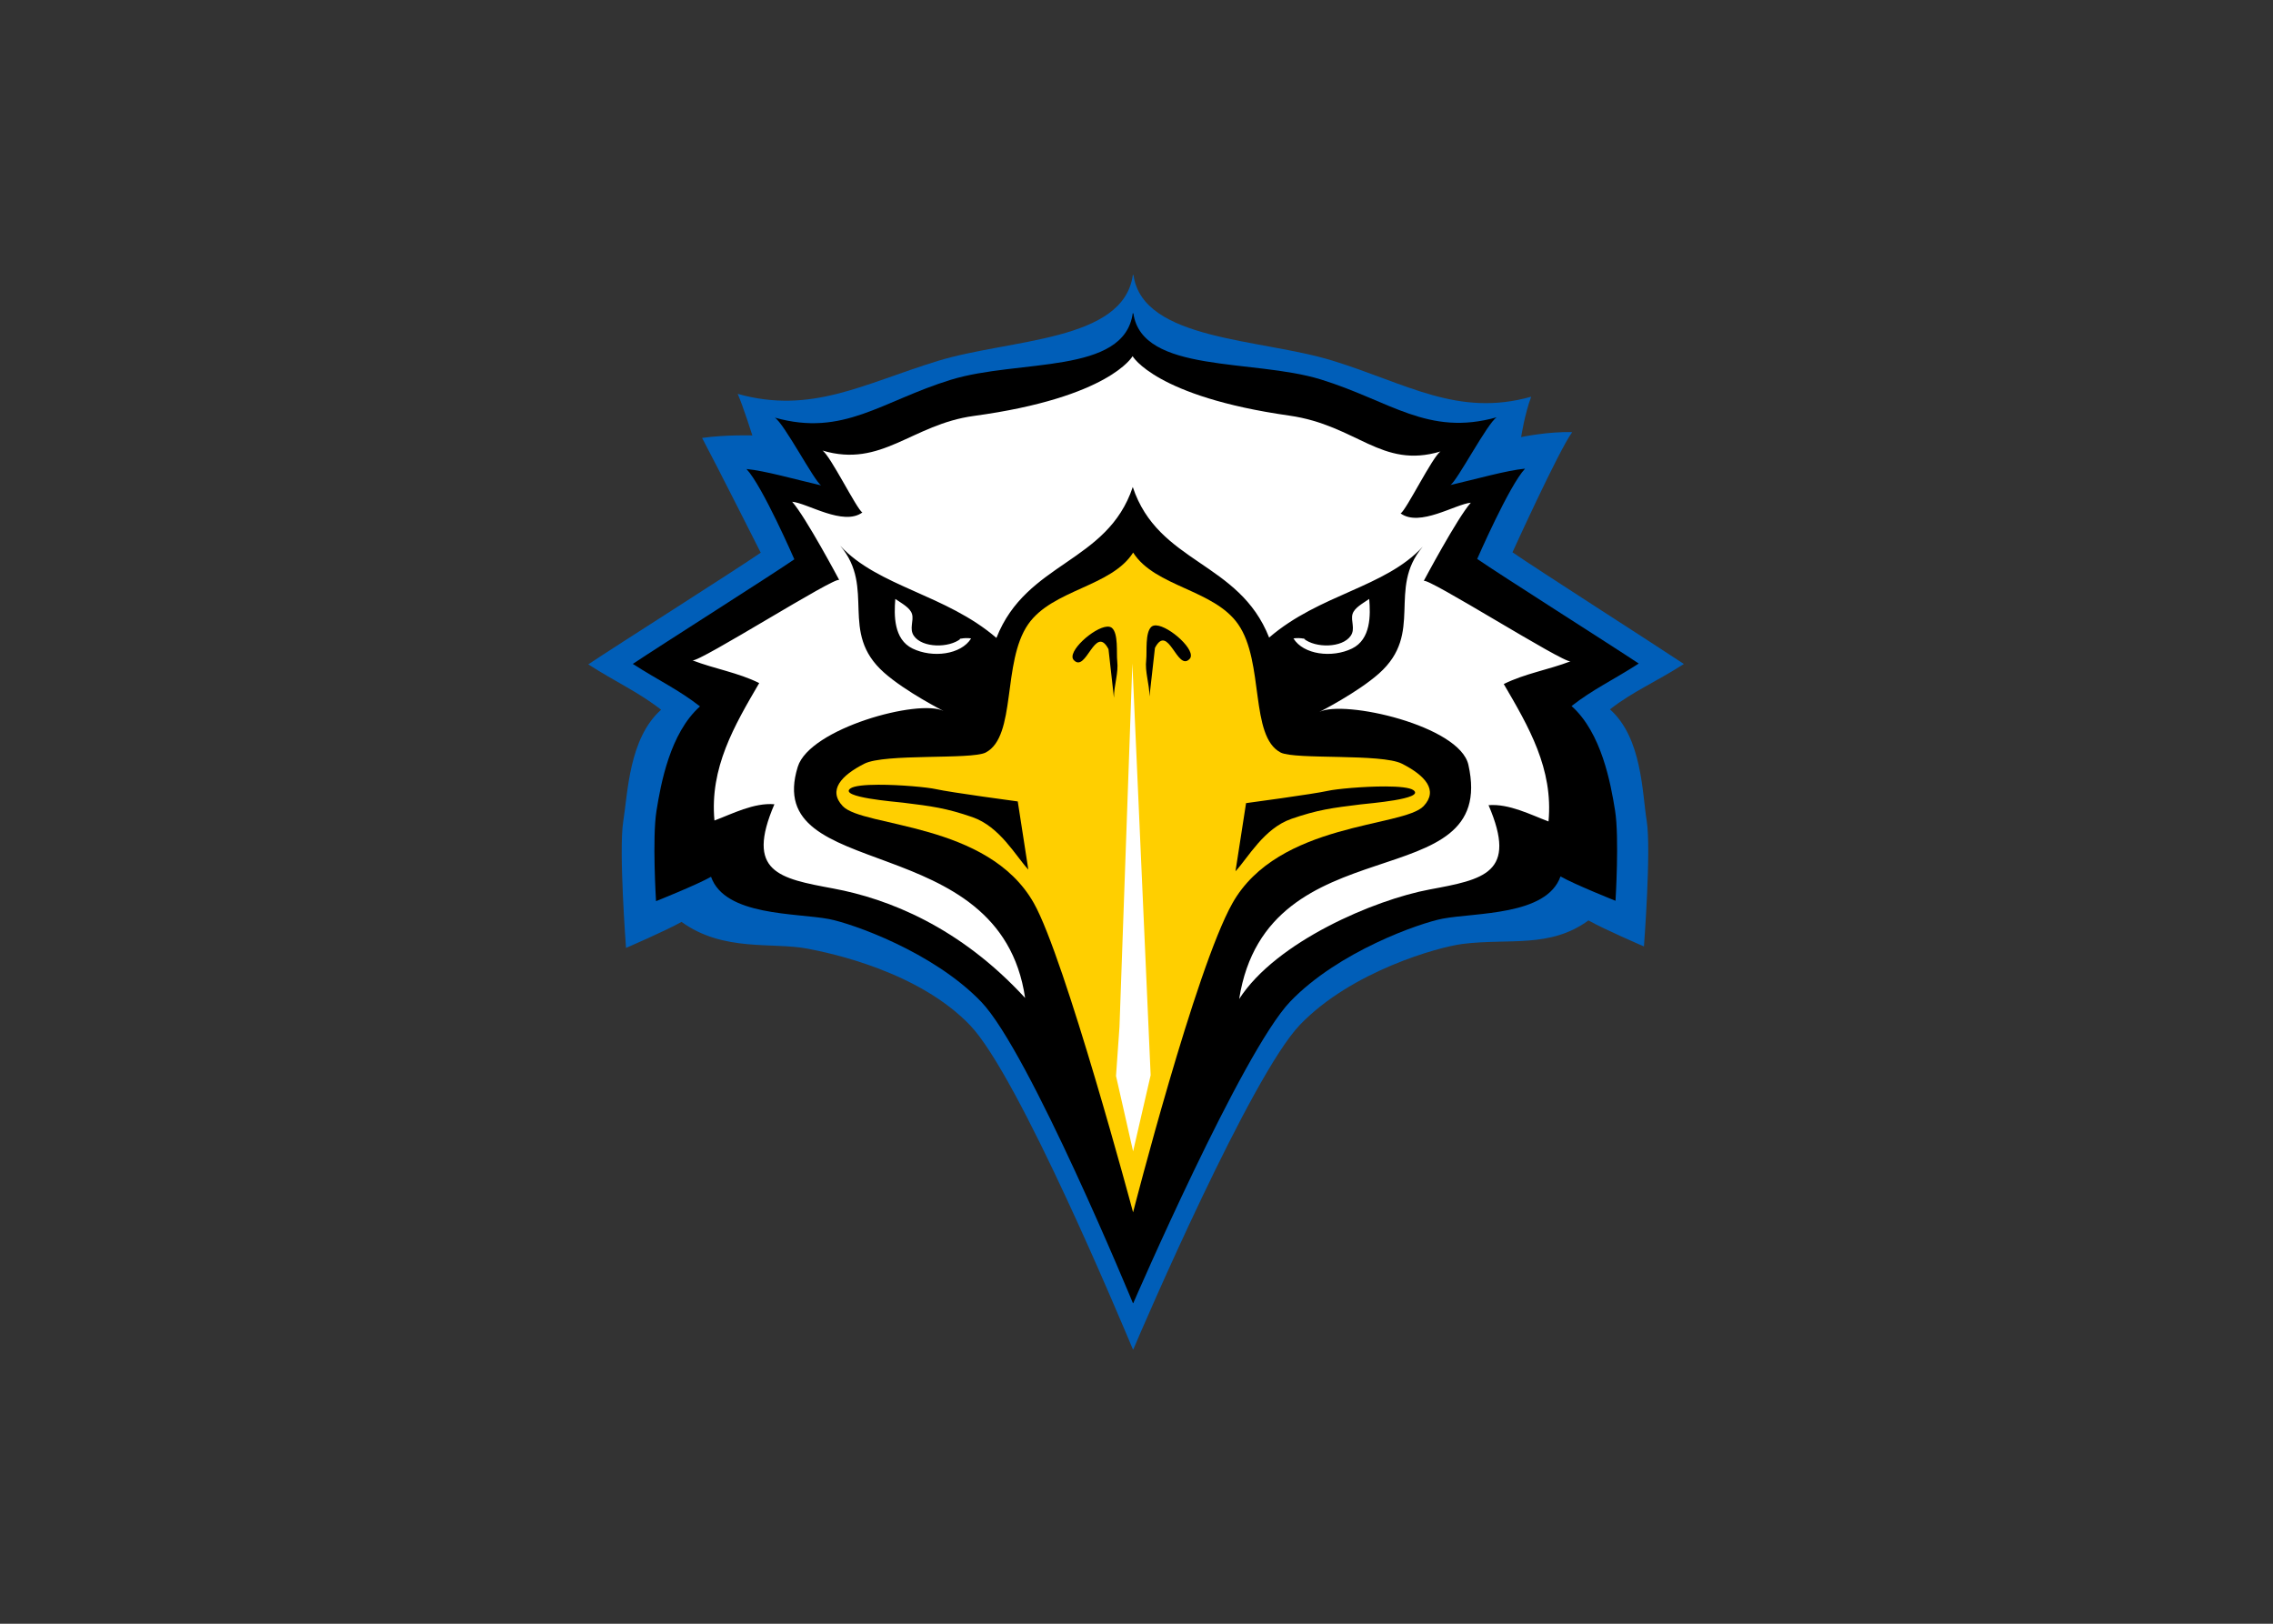 <svg clip-rule="evenodd" fill-rule="evenodd" stroke-linejoin="round" stroke-miterlimit="1.414" viewBox="0 0 560 400" xmlns="http://www.w3.org/2000/svg"><rect x="0" y="0" width="560" height="400" fill="#333333" stroke="none"/><g fill-rule="nonzero" transform="matrix(1.194 0 0 -1.194 -85.465 424.091)"><path d="m403.776 208.831c4.759 3.713 9.465 5.643 15.25 9.361-5.871 3.921-30.688 19.792-35.362 23.043.007.013 9.59 21.089 12.323 24.787-4.962.167-10.536-1.021-10.536-1.021s.743 4.83 2.074 8.332c-15.181-4.275-25.734 2.748-41.012 7.447-14.88 4.581-39.093 4.108-41.042 17.599l-.137.115c-1.873-13.864-25.345-13.189-40.303-17.795-15.28-4.697-26.055-11.052-41.235-6.777 1.139-2.605 3.022-8.575 3.022-8.575s-5.524.173-10.369-.519c2.615-4.881 12.093-23.659 12.099-23.672-4.675-3.252-29.715-19.122-35.586-23.043 5.785-3.719 10.268-5.648 15.028-9.362-6.625-5.896-6.858-17.083-7.812-23.037-.953-5.952.574-26.101.574-26.101s8.395 3.617 11.451 5.369c8.645-6.249 18.724-4.146 25.962-5.517 4.984-.945 22.939-4.744 33.549-15.777 10.117-10.522 31.541-61.983 33.558-66.742l.149-.188c1.998 4.756 24.291 56.487 34.408 67.009 10.609 11.034 28.515 16.033 33.55 16.669 9.471 1.196 18.017-.96 25.962 4.849 3.055-1.753 11.449-5.369 11.449-5.369s1.527 19.925.573 25.879c-.952 5.954-.963 17.14-7.587 23.036" fill="#005eb8"/><path d="m305.317 290.59c-1.737-12.773-23.531-9.447-37.542-13.762-14.311-4.4-22.108-11.813-36.326-7.809 1.881-1.101 8.184-13.176 9.567-13.982-5.142 1.186-11.685 3.048-15.405 3.378 3.278-3.469 9.866-18.612 9.872-18.625-4.379-3.045-27.832-17.91-33.331-21.583 5.418-3.482 9.408-5.29 13.866-8.768-6.204-5.521-8.092-15.999-8.985-21.576-.893-5.576-.089-18.604-.089-18.604s8.488 3.388 11.351 5.029c2.853-8.126 17.538-7.431 24.317-8.716 4.669-.884 21.485-6.737 31.422-17.073 9.938-10.335 31.329-62.216 31.329-62.216l.07.075s22.462 51.881 32.399 62.216c9.938 10.335 26.754 16.188 31.424 17.073 6.778 1.284 21.464.59 24.316 8.716 2.863-1.642 11.35-5.029 11.35-5.029s.805 13.028-.089 18.604c-.893 5.577-2.781 16.054-8.984 21.576 4.458 3.478 8.447 5.285 13.865 8.769-5.498 3.671-28.951 18.537-33.33 21.582.007.012 6.594 15.156 9.873 18.625-3.72-.33-10.263-2.193-15.406-3.379 1.383.806 7.687 12.882 9.568 13.983-14.219-4.005-22.016 3.408-36.327 7.808-13.939 4.293-36.812 1.184-38.648 13.589"/><path d="m360.877 197.611c-4.246 2.158-21.972.801-25.03 2.304-6.439 3.336-3.357 18.671-8.783 26.469-4.993 7.188-17.168 7.711-21.671 14.795-4.499-7.084-16.673-7.607-21.664-14.795-5.423-7.798-2.344-23.133-8.779-26.469-3.066-1.503-20.793-.146-25.038-2.304-4.748-2.42-7.529-5.454-4.455-8.73 4.157-4.435 29.997-3.258 39.456-20.049 6.418-11.388 20.467-63.773 20.467-63.773s12.883 50.258 20.498 63.773c9.46 16.791 35.294 15.614 39.459 20.049 3.075 3.276.295 6.31-4.46 8.73" fill="#ffcf00"/><g transform="matrix(.8 0 0 -.8 192.968 298.497)"><path d="m146.489 90.434c-.493-.027-.912.073-1.221.33-1.71 1.429-1.14 6.581-1.365 8.504-.386 3.233.838 6.152.838 9.505l1.412-12.538c3.466-6.619 5.755 6.325 8.967 2.816 1.873-2.056-5.184-8.431-8.631-8.617zm-12.656.314c-3.449.186-10.51 6.56-8.631 8.607 3.214 3.518 5.501-9.423 8.967-2.808l1.41 12.541c0-3.354 1.221-6.276.846-9.506-.23-1.93.342-7.081-1.371-8.504-.309-.257-.729-.356-1.221-.33zm-59.041 40.774c-3.395.01-6.266.271-7.209.974-3.047 2.272 11.596 3.406 13.594 3.651 7.368.904 11.132 1.394 17.871 3.722 7.135 2.465 11.205 10.057 14.447 13.539l-2.725-17.58s-17.397-2.33-21.114-3.172c-2.086-.475-9.204-1.152-14.863-1.134zm130.839.441c-5.66-.017-12.782.658-14.865 1.131-3.72.843-21.112 3.172-21.112 3.172l-2.727 17.58c3.245-3.486 7.314-11.069 14.453-13.535 6.74-2.333 10.502-2.817 17.869-3.721 1.996-.25 16.642-1.384 13.59-3.654-.942-.702-3.812-.962-7.207-.973z"/><path d="m140.389 20.996s-5.91 10.655-40.945 15.412c-16.038 2.178-23.764 13.501-39.049 8.926 2.022 1.257 8.799 15.059 10.285 15.979-4.915 3.562-14.098-2.394-18.097-2.772 3.522 3.968 12.143 20.183 12.149 20.195-.636-1.272-36.218 21.343-37.878 20.705 5.76 2.214 11.763 3.146 17.23 5.863-6.405 10.955-12.812 21.867-11.543 35.445 4.553-1.704 10.177-4.643 15.463-4.195-7.552 17.553 1.228 19.13 15.218 21.735 14.064 2.62 32.55 9.836 49.443 28.221-6.459-44.223-68.073-29.317-58.632-59.626 3.085-9.908 31.237-17.59 37.599-14.379-.059-.033-9.808-4.975-15.369-9.92-11.744-10.439-1.985-21.69-11.281-32.695 9.765 10.57 27.269 12.545 40.285 23.768 7.76-19.711 28.588-19.218 35.168-38.922 6.574 19.802 27.413 19.113 35.171 38.83 13.015-11.221 29.856-12.863 39.615-23.43-9.294 11.002.465 22.254-11.279 32.695-5.564 4.941-15.312 9.883-15.371 9.914 6.363-3.206 36.153 3.528 38.426 13.623 7.879 34.972-51.879 14.431-59.12 60.411 9.564-14.862 35.041-25.624 49.104-28.241 13.991-2.612 22.771-4.184 15.219-21.746 5.29-.438 10.911 2.492 15.465 4.197 1.27-13.579-5.136-24.482-11.541-35.438 5.465-2.717 11.47-3.656 17.232-5.865-1.661.636-37.243-21.975-37.883-20.709.011-.008 8.629-16.222 12.15-20.192-3.995.377-13.181 6.331-18.096 2.767 1.485-.914 8.258-14.712 10.285-15.979-15.288 4.581-21.479-6.759-39.047-9.257-34.443-4.897-40.378-15.32-40.378-15.32zm-61.201 62.611c-.347 4.182-.437 10.422 4.446 12.791 5.152 2.502 12.54 1.581 15.103-2.612-.874-.137-1.906-.094-2.668.073-3.021 2.451-9.934 2.417-12.101-.748-1.257-1.827.054-3.863-.475-5.621-.481-1.607-2.607-2.717-4.305-3.883zm16.881 10.252c.054-.044.115-.082.166-.127l-.635.246c.134-.048.304-.083.469-.119zm105.349-10.252c-1.687 1.166-3.807 2.276-4.299 3.883-.525 1.758.784 3.794-.47 5.621-2.171 3.165-9.088 3.199-12.111.746-.762-.166-1.789-.208-2.664-.071 2.566 4.193 9.949 5.114 15.109 2.612 4.875-2.369 4.796-8.609 4.435-12.791zm-16.881 10.25c.169.036.341.072.477.121l-.64-.246c.05.044.111.082.164.125zm-44.208 6.369-3.324 93.769-.891 12.639 4.408 19.445 4.524-19.65s-.348-7.805-.551-12.434z" fill="#fff"/></g></g></svg>